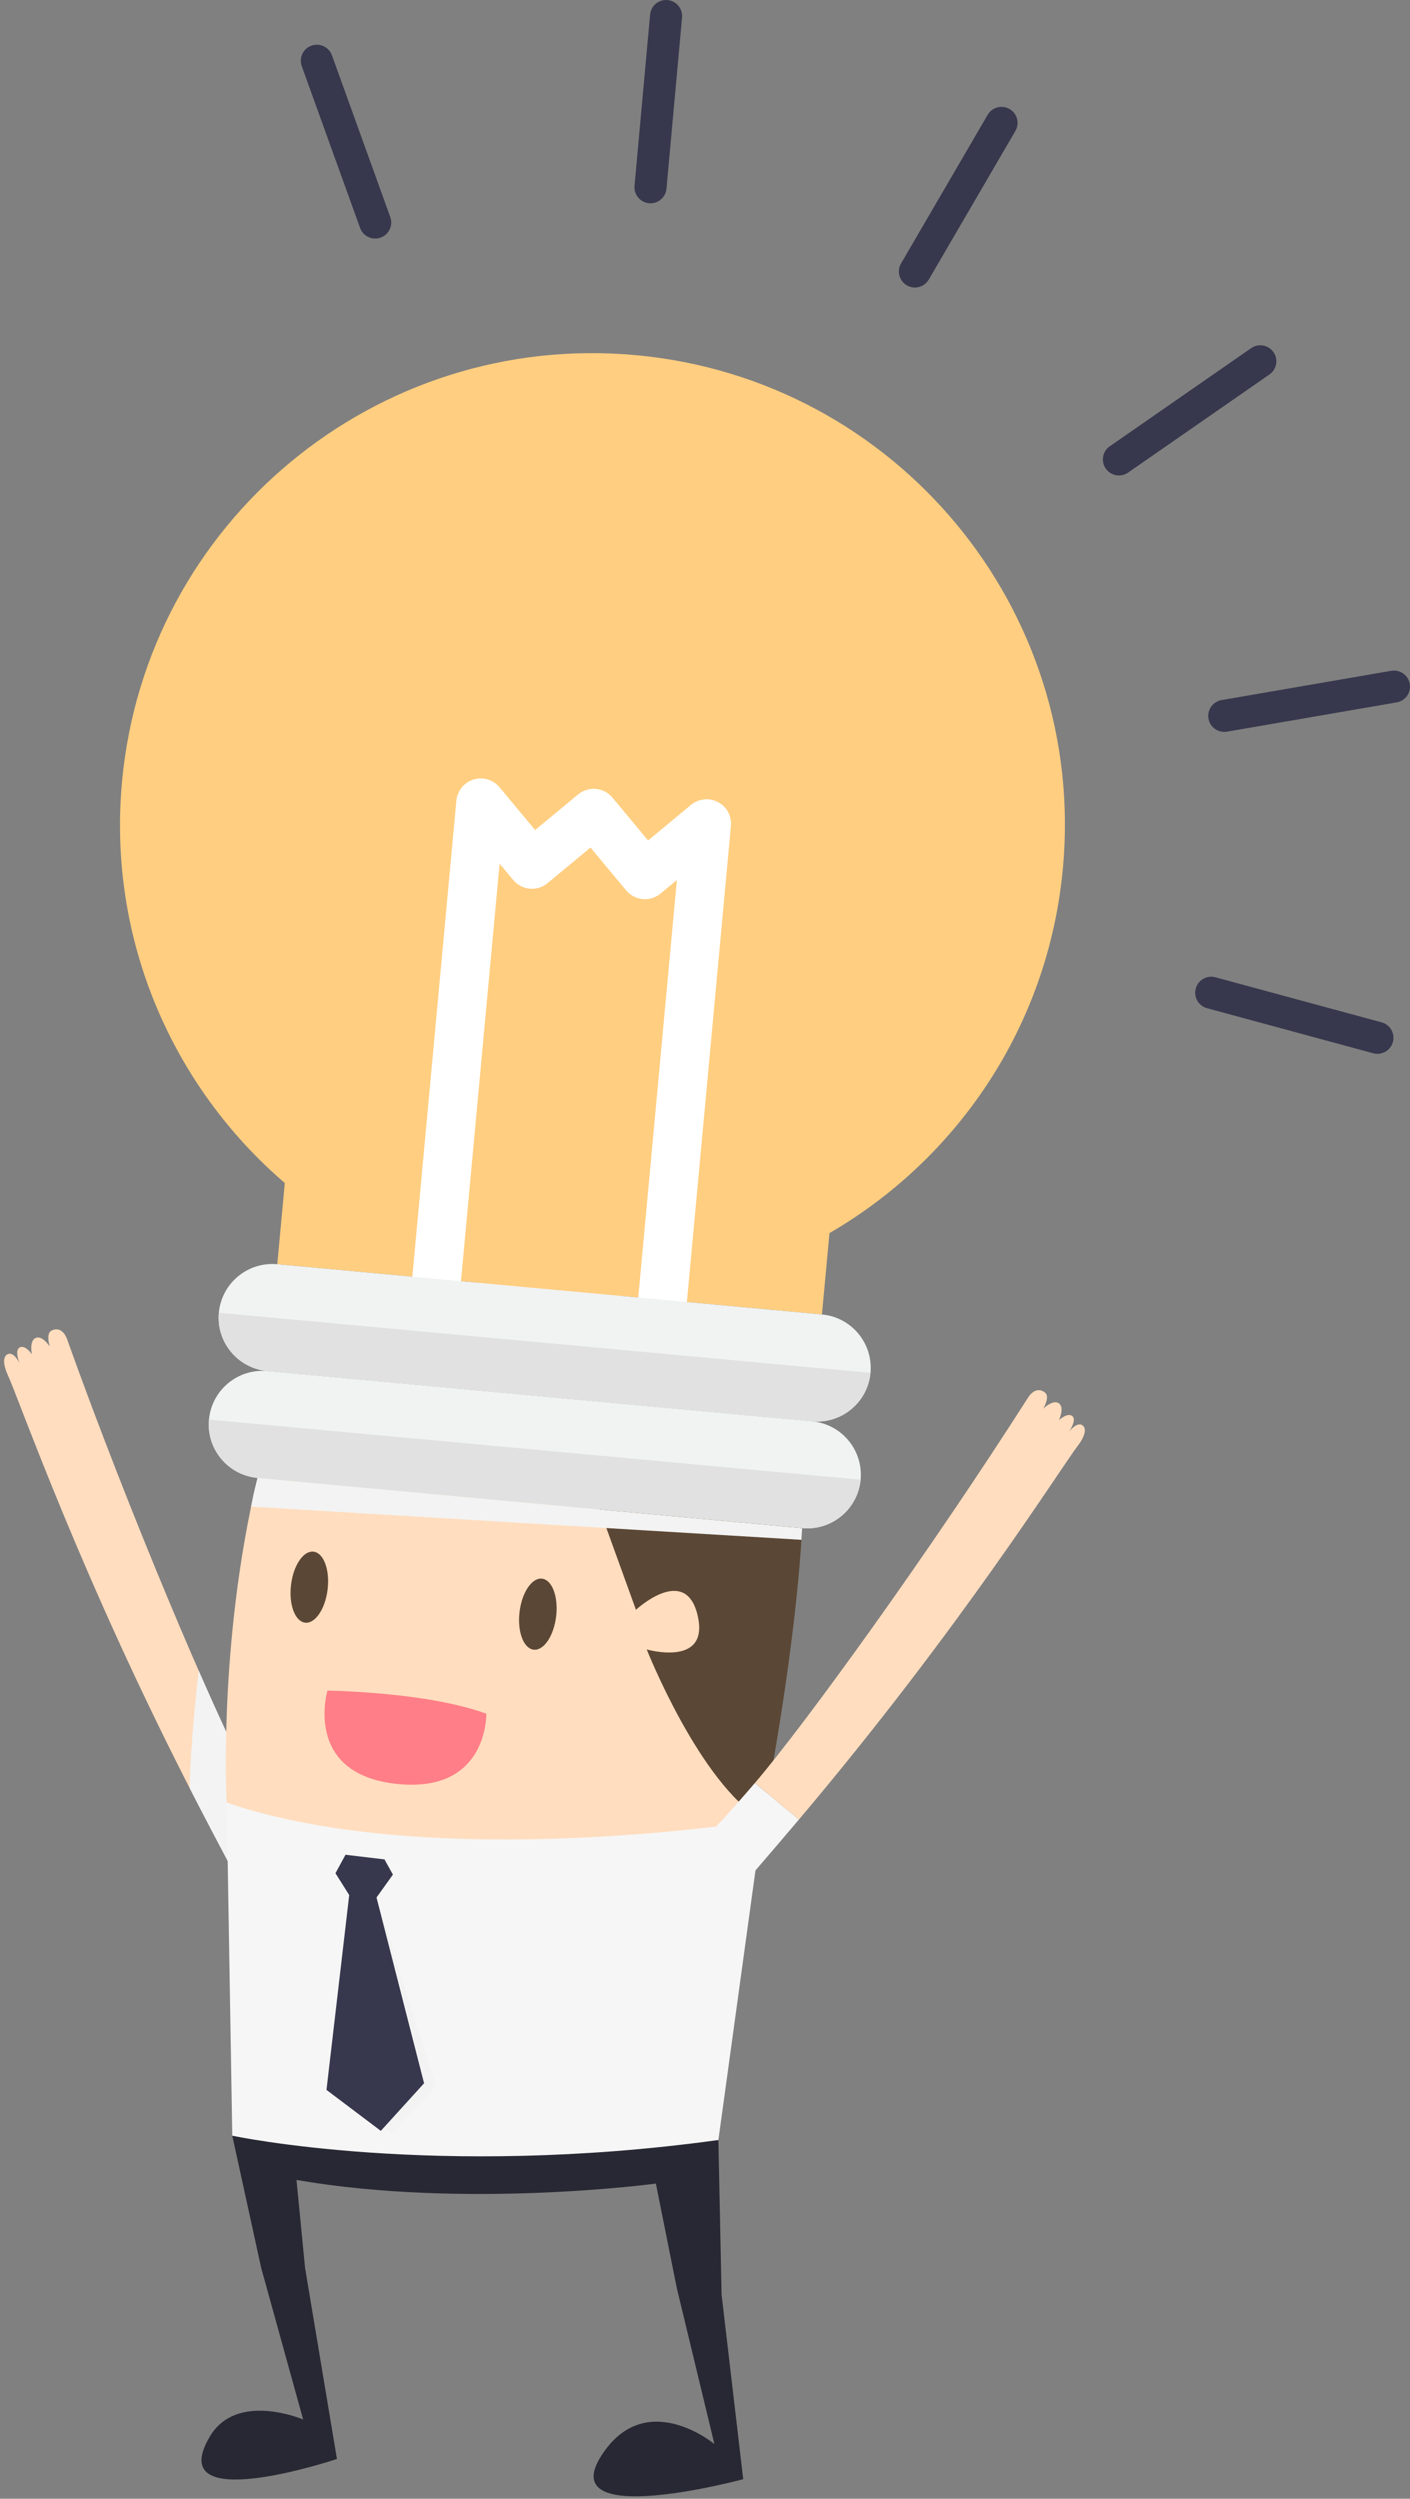 <?xml version="1.0" encoding="UTF-8"?>
<svg xmlns="http://www.w3.org/2000/svg" xmlns:xlink="http://www.w3.org/1999/xlink" width="180px" height="319px" viewBox="0 0 180 319" version="1.1">
  <rect x="0" y="0" width="180" height="319" fill="#808080" stroke="none"/>
  <!-- Generator: Sketch 42 (36781) - http://www.bohemiancoding.com/sketch -->
  <title>Page 1</title>
  <desc>Created with Sketch.</desc>
  <defs></defs>
  <g id="Page-1" stroke="none" stroke-width="1" fill="none" fill-rule="evenodd">
    <g id="01-landingspage-pt-v2@2x-copy" transform="translate(-1203, -4256)">
      <g id="Page-1" transform="translate(1277.5, 4415.5) scale(-1, 1) translate(-1277.5, -4415.5) translate(1172, 4256)">
        <path d="M132.103,30.455 C131.872,30.455 131.638,30.416 131.409,30.333 C130.344,29.95 129.792,28.778 130.175,27.715 L137.624,7.062 C138.007,5.999 139.179,5.447 140.245,5.831 C141.31,6.213 141.862,7.385 141.479,8.448 L134.03,29.102 C133.729,29.936 132.942,30.455 132.103,30.455" id="Fill-8" fill="#37384D"></path>
        <path d="M96.956,25.954 C95.908,25.954 95.015,25.155 94.918,24.093 L92.928,2.231 C92.826,1.106 93.656,0.111 94.783,0.009 C95.908,-0.093 96.906,0.736 97.009,1.861 L98.998,23.723 C99.1,24.848 98.27,25.843 97.143,25.945 C97.081,25.951 97.018,25.954 96.956,25.954" id="Fill-10" fill="#37384D"></path>
        <path d="M63.203,36.708 C62.497,36.708 61.811,36.343 61.431,35.69 L50.376,16.717 C49.807,15.74 50.139,14.488 51.117,13.92 C52.094,13.351 53.348,13.682 53.917,14.659 L64.972,33.633 C65.541,34.609 65.209,35.862 64.231,36.43 C63.908,36.618 63.553,36.708 63.203,36.708" id="Fill-12" fill="#37384D"></path>
        <path d="M37.157,60.701 C36.753,60.701 36.346,60.582 35.989,60.335 L17.941,47.804 C17.012,47.159 16.782,45.884 17.428,44.957 C18.074,44.029 19.35,43.8 20.279,44.445 L38.328,56.975 C39.257,57.62 39.486,58.895 38.84,59.823 C38.443,60.394 37.805,60.701 37.157,60.701" id="Fill-14" fill="#37384D"></path>
        <path d="M23.712,93.438 C23.596,93.438 23.478,93.428 23.36,93.408 L1.7,89.669 C0.585,89.476 -0.162,88.418 0.03,87.304 C0.223,86.191 1.282,85.443 2.398,85.637 L24.058,89.376 C25.173,89.568 25.92,90.627 25.728,91.74 C25.556,92.736 24.69,93.438 23.712,93.438" id="Fill-16" fill="#37384D"></path>
        <path d="M4.159,134.537 C3.258,134.537 2.431,133.937 2.184,133.027 C1.887,131.937 2.532,130.813 3.624,130.517 L24.837,124.764 C25.928,124.465 27.054,125.112 27.351,126.202 C27.647,127.292 27.002,128.416 25.911,128.712 L4.697,134.465 C4.518,134.514 4.337,134.537 4.159,134.537" id="Fill-18" fill="#37384D"></path>
        <path d="M164.421,99.775 C161.357,66.652 131.986,42.282 98.819,45.341 C65.651,48.401 41.247,77.733 44.311,110.856 C46.177,131.034 57.807,147.964 74.11,157.423 L75.071,167.811 L100.731,165.444 C103.747,165.622 106.814,165.576 109.914,165.29 C113.014,165.004 116.038,164.488 118.969,163.761 L144.601,161.397 L143.643,151.029 C157.95,138.748 166.289,119.966 164.421,99.775" id="Fill-20" fill="#FFCE80"></path>
        <path d="M121.62,101.598 C121.594,101.509 121.552,101.427 121.518,101.342 C121.477,101.239 121.443,101.135 121.391,101.036 C121.337,100.935 121.268,100.845 121.205,100.75 C121.155,100.677 121.113,100.599 121.056,100.529 C120.797,100.209 120.477,99.944 120.115,99.748 C120.042,99.709 119.966,99.686 119.891,99.653 C119.78,99.603 119.671,99.549 119.554,99.513 C119.455,99.482 119.354,99.47 119.253,99.449 C119.155,99.429 119.06,99.402 118.959,99.391 C118.761,99.37 118.562,99.369 118.365,99.386 C118.359,99.387 118.353,99.385 118.347,99.386 L118.346,99.386 C118.142,99.405 117.94,99.445 117.743,99.504 C117.658,99.529 117.581,99.569 117.499,99.601 C117.392,99.643 117.283,99.679 117.18,99.733 C117.084,99.783 116.999,99.849 116.909,99.909 C116.83,99.962 116.748,100.006 116.673,100.067 C116.512,100.197 116.365,100.342 116.233,100.5 L111.685,105.967 L106.205,101.422 C104.88,100.323 102.916,100.504 101.815,101.827 L97.263,107.298 L91.788,102.755 C91.63,102.623 91.457,102.508 91.274,102.409 C91.199,102.369 91.12,102.344 91.043,102.31 C90.935,102.262 90.829,102.21 90.714,102.174 C90.612,102.142 90.507,102.129 90.402,102.108 C90.308,102.089 90.216,102.062 90.119,102.052 C89.711,102.009 89.298,102.047 88.904,102.164 C88.811,102.191 88.726,102.235 88.637,102.27 C88.538,102.31 88.437,102.343 88.342,102.393 C88.236,102.448 88.142,102.519 88.044,102.586 C87.974,102.634 87.9,102.673 87.834,102.726 C87.514,102.985 87.248,103.305 87.052,103.666 C87.008,103.746 86.982,103.831 86.946,103.913 C86.901,104.016 86.85,104.117 86.816,104.225 C86.783,104.332 86.768,104.443 86.747,104.552 C86.729,104.641 86.703,104.728 86.694,104.819 C86.672,105.024 86.669,105.229 86.689,105.433 L86.689,105.433 L92.404,167.216 C92.562,168.928 94.08,170.187 95.794,170.029 C97.509,169.871 98.77,168.355 98.612,166.643 L93.589,112.344 L95.677,114.077 C96.312,114.604 97.132,114.859 97.955,114.782 C98.778,114.706 99.538,114.307 100.066,113.672 L104.618,108.2 L110.098,112.746 C110.734,113.274 111.554,113.528 112.377,113.452 C113.2,113.376 113.959,112.976 114.487,112.341 L116.222,110.256 L121.245,164.555 C121.403,166.267 122.921,167.526 124.635,167.368 C126.35,167.21 127.611,165.694 127.453,163.982 L121.738,102.199 L121.738,102.199 C121.719,101.996 121.679,101.794 121.62,101.598" id="Fill-22" fill="#FFFFFF"></path>
        <path d="M145.863,175.036 L76.333,181.451 C72.561,181.799 69.221,179.027 68.873,175.261 C68.524,171.495 71.3,168.159 75.071,167.811 L144.601,161.397 C148.372,161.049 151.713,163.821 152.061,167.587 C152.409,171.352 149.634,174.688 145.863,175.036" id="Fill-24" fill="#F1F3F3"></path>
        <path d="M147.125,188.676 L77.594,195.09 C73.823,195.438 70.483,192.666 70.135,188.9 C69.786,185.135 72.562,181.799 76.332,181.451 L145.863,175.036 C149.634,174.689 152.975,177.46 153.323,181.226 C153.671,184.992 150.895,188.328 147.125,188.676" id="Fill-26" fill="#F1F3F3"></path>
        <path d="M76.332,181.451 L145.863,175.036 C149.634,174.688 152.41,171.352 152.061,167.587 L68.873,175.261 C69.221,179.027 72.562,181.799 76.332,181.451" id="Fill-28" fill="#E1E1E1"></path>
        <path d="M77.594,195.09 L147.125,188.676 C150.896,188.328 153.671,184.992 153.323,181.226 L70.134,188.9 C70.483,192.666 73.823,195.438 77.594,195.09" id="Fill-30" fill="#E1E1E1"></path>
        <path d="M150.881,237.666 L144.081,234.415 C144.081,234.415 145.704,231.794 148.395,226.669 L154.906,229.986 C153.636,232.44 152.302,234.99 150.881,237.666" id="Fill-32" fill="#F6F6F6"></path>
        <path d="M148.395,226.669 C152.913,218.067 163.483,193.205 171.417,171.026 C171.417,171.026 171.951,169.197 173.389,169.851 C174.205,170.223 173.641,171.913 173.641,171.913 C173.641,171.913 174.596,170.423 175.45,170.811 C176.304,171.2 175.926,172.897 175.926,172.897 C175.926,172.897 176.748,171.666 177.468,172.01 C178.188,172.355 177.509,174.029 177.509,174.029 C177.509,174.029 178.229,172.5 179.021,172.881 C180.024,173.362 179.058,175.419 179.058,175.419 C177.62,178.458 169.709,201.38 154.906,229.986 L148.395,226.669 Z" id="Fill-34" fill="#FFDDBE"></path>
        <path d="M148.395,226.669 C149.905,223.793 152.093,219.096 154.631,213.294 C154.999,216.429 155.624,222.424 155.81,228.224 C155.51,228.81 155.211,229.395 154.906,229.986 C153.636,232.44 152.302,234.99 150.881,237.666 L144.081,234.415 C144.081,234.415 145.704,231.793 148.395,226.669" id="Fill-36" fill="#F3F3F3"></path>
        <path d="M151.059,230.136 C151.059,230.136 152.186,209.826 147.124,188.675 L77.594,195.09 C79.975,207.426 80.737,212.393 82.678,232.386 C128.684,241.176 151.059,230.136 151.059,230.136" id="Fill-41" fill="#FFDDBE"></path>
        <path d="M98.815,205.511 L103.447,192.705 L77.594,195.09 C78.558,212.274 82.678,232.386 82.678,232.386 C90.686,227.67 97.438,210.575 97.438,210.575 C97.438,210.575 89.397,212.894 90.936,206.255 C92.475,199.615 98.815,205.511 98.815,205.511" id="Fill-43" fill="#5B4735"></path>
        <path d="M88.291,273.201 L87.884,292.932 L85.122,316.504 C85.122,316.504 109.337,323.043 103.233,313.503 C97.597,304.693 88.801,312.013 88.801,312.013 L93.6,292.103 L96.271,278.762 C96.271,278.762 120.473,282.041 142.149,278.301 L141.057,289.515 L136.986,313.923 C136.986,313.923 159.4,321.437 153.195,311.03 C149.754,305.26 141.301,308.881 141.301,308.881 L146.668,289.487 L150.347,272.653 L88.291,273.201 Z" id="Fill-45" fill="#282834"></path>
        <path d="M151.059,230.136 L150.346,272.653 C150.346,272.653 124.409,278.192 88.291,273.201 L82.678,232.386 C82.678,232.386 124.439,239.181 151.059,230.136" id="Fill-47" fill="#F6F6F6"></path>
        <path d="M83.651,238.891 L89.557,234.212 C89.557,234.212 87.391,232.016 83.626,227.617 L78.017,232.296 C79.801,234.407 81.671,236.597 83.651,238.891" id="Fill-49" fill="#F6F6F6"></path>
        <path d="M83.626,227.617 C77.307,220.233 61.466,198.341 48.794,178.477 C48.794,178.477 47.866,176.812 46.61,177.77 C45.896,178.313 46.823,179.836 46.823,179.836 C46.823,179.836 45.56,178.595 44.813,179.163 C44.067,179.732 44.814,181.302 44.814,181.302 C44.814,181.302 43.739,180.285 43.114,180.781 C42.488,181.276 43.523,182.757 43.523,182.757 C43.523,182.757 42.481,181.428 41.793,181.974 C40.922,182.666 42.323,184.456 42.323,184.456 C44.401,187.1 57.216,207.693 78.017,232.296 L83.626,227.617 Z" id="Fill-51" fill="#FFDDBE"></path>
        <polygon id="Fill-53" fill="#F3F3F3" points="135.894 236.785 137.175 239.142 135.42 241.932 136.831 267.18 129.894 272.409 124.372 266.334 131.933 242.242 129.84 239.319 130.919 237.379"></polygon>
        <polygon id="Fill-55" fill="#37384D" points="135.894 236.785 137.175 239.142 135.42 241.932 138.321 266.805 131.385 272.035 125.863 265.959 131.933 242.242 129.84 239.319 130.919 237.379"></polygon>
        <path d="M138.196,215.831 C138.196,215.831 125.533,215.975 117.916,218.783 C117.916,218.783 117.666,229.1 129.549,227.718 C141.311,226.35 138.196,215.831 138.196,215.831" id="Fill-57" fill="#FF7E87"></path>
        <path d="M113.676,205.795 C113.973,208.298 113.167,210.451 111.877,210.603 C110.586,210.756 109.3,208.85 109.003,206.347 C108.707,203.844 109.512,201.69 110.802,201.538 C112.093,201.386 113.379,203.292 113.676,205.795" id="Fill-59" fill="#5B4735"></path>
        <path d="M142.849,202.347 C143.146,204.85 142.34,207.004 141.05,207.156 C139.759,207.308 138.473,205.403 138.176,202.899 C137.88,200.396 138.685,198.243 139.975,198.091 C141.266,197.938 142.552,199.844 142.849,202.347" id="Fill-61" fill="#5B4735"></path>
        <path d="M147.125,188.676 L103.447,192.705 L77.594,195.09 C77.622,195.585 77.652,196.082 77.685,196.58 L147.944,192.343 C147.569,190.369 147.605,190.681 147.125,188.676" id="Fill-63" fill="#F3F3F3"></path>
      </g>
    </g>
  </g>
</svg>

